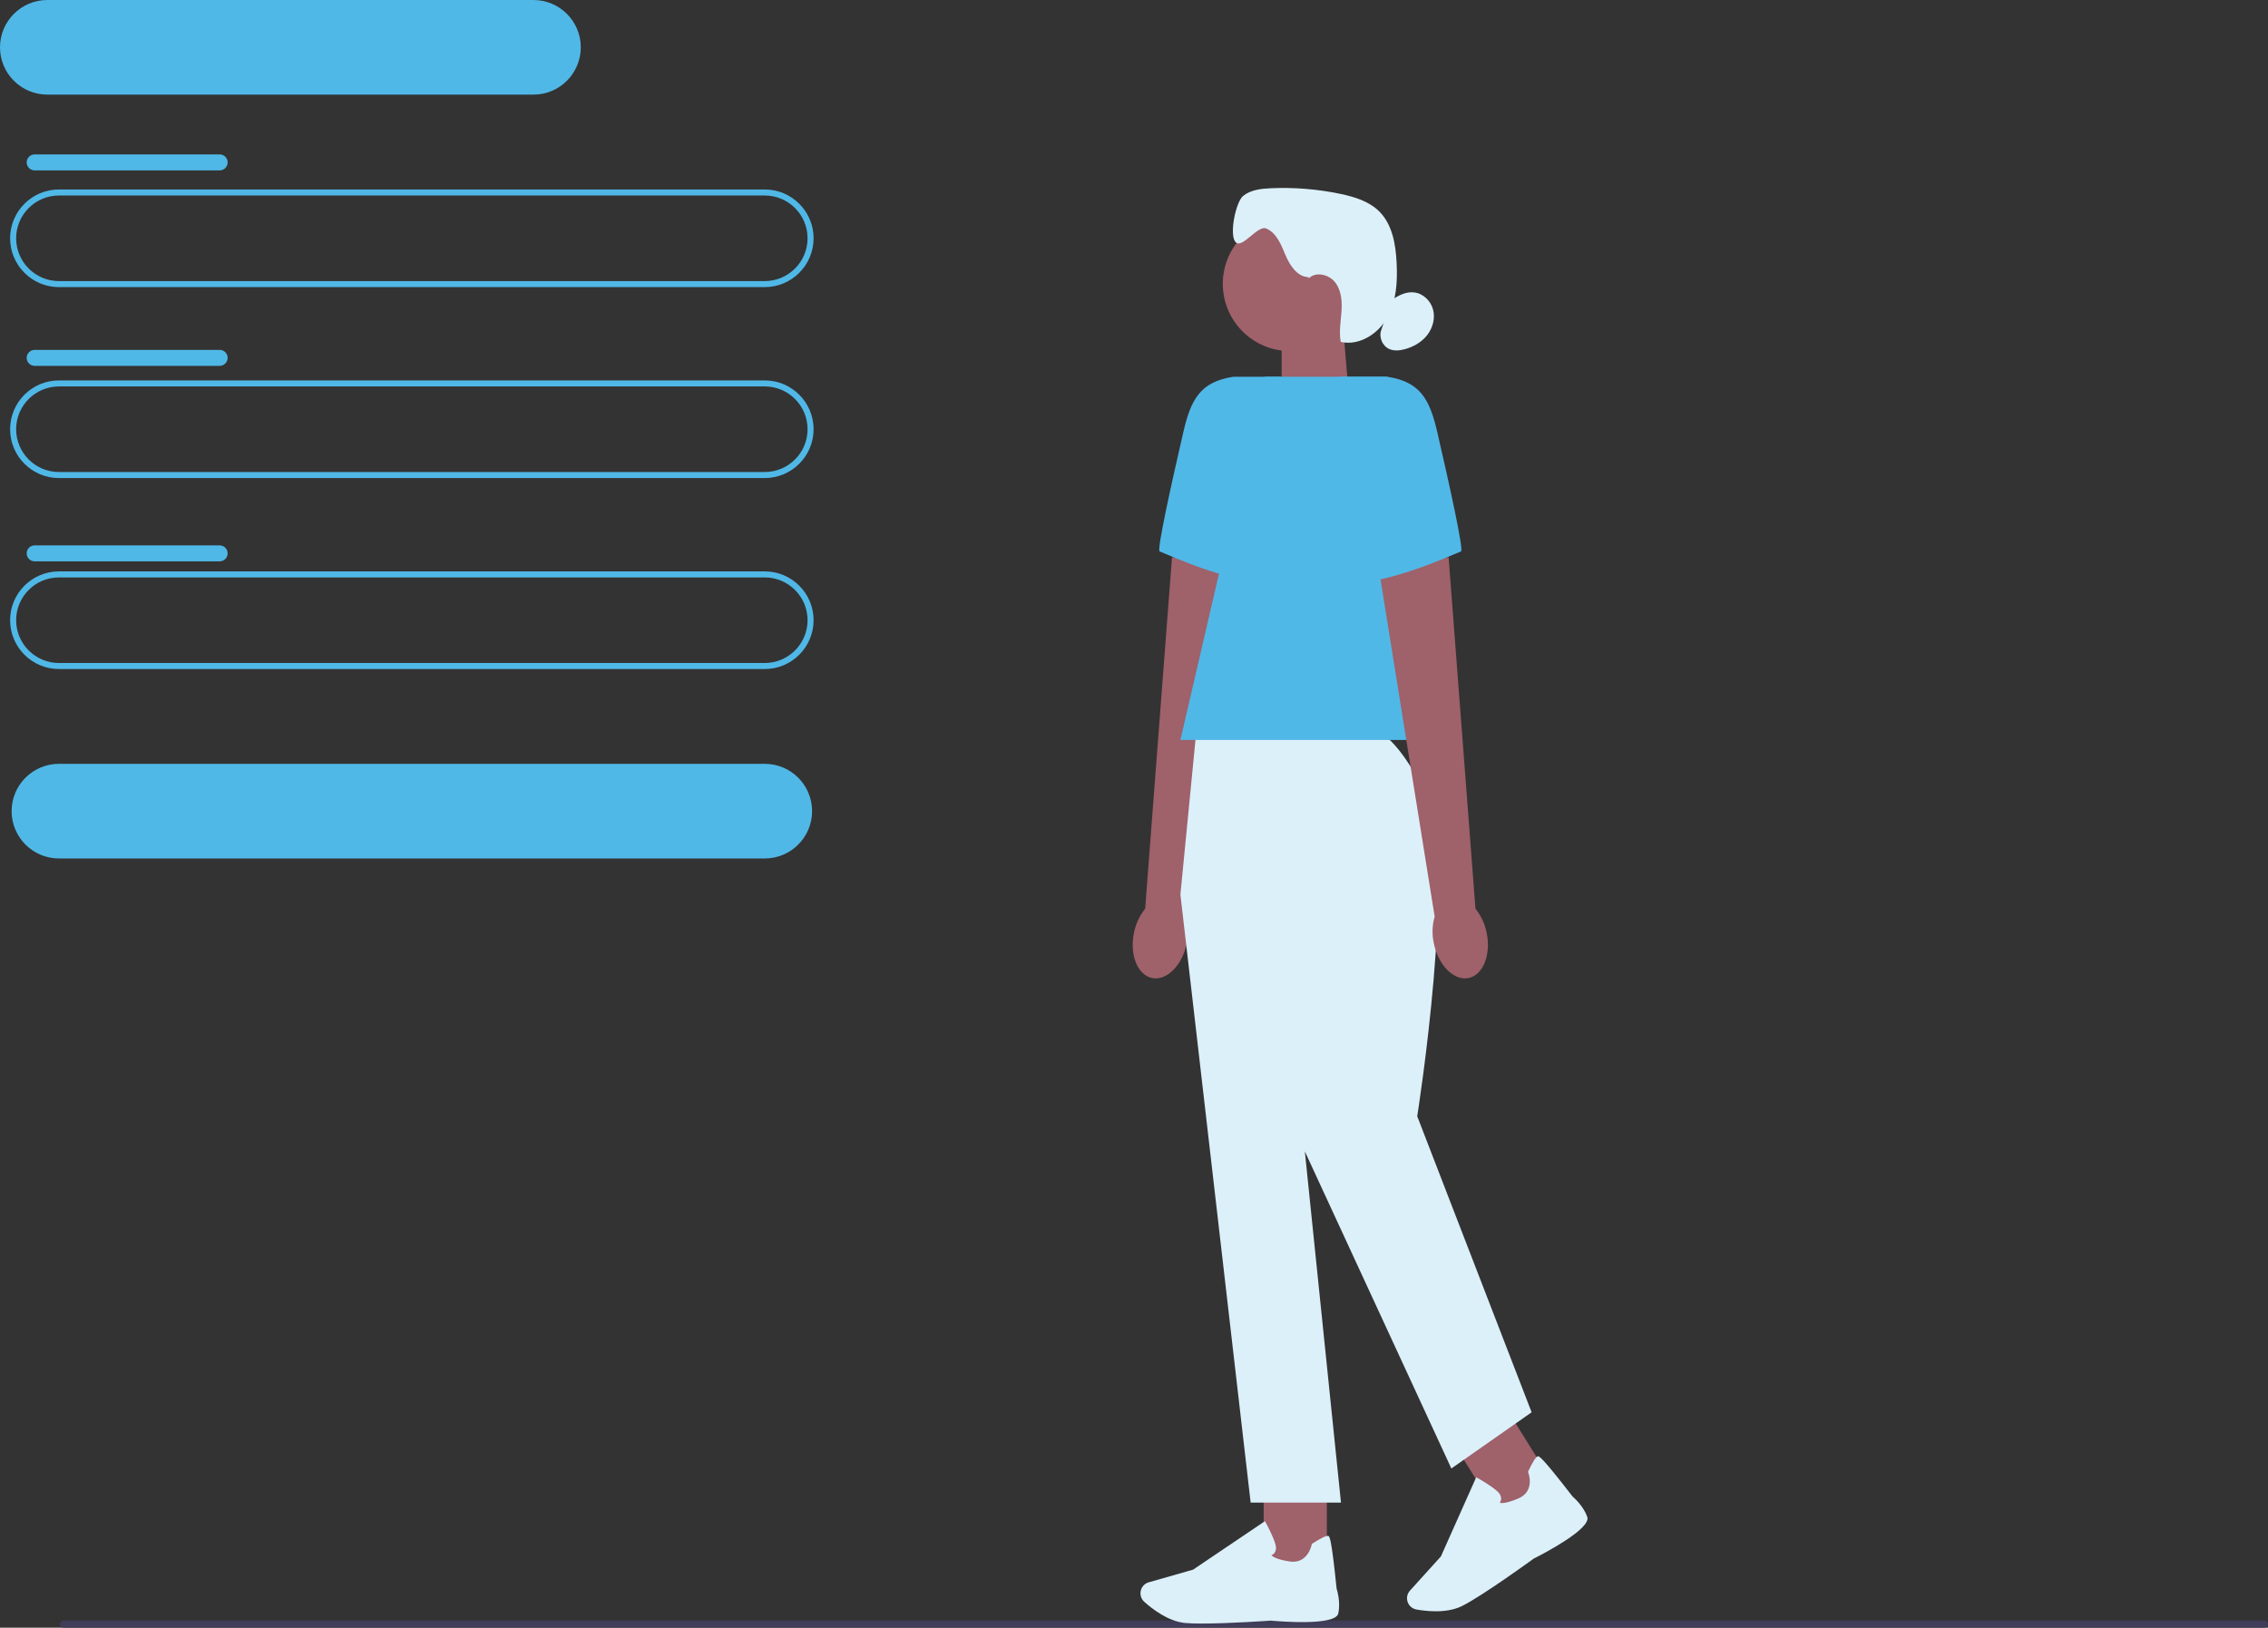 <svg width="280" height="201" viewBox="0 0 280 201" fill="none" xmlns="http://www.w3.org/2000/svg">
<rect x="0" y="0" width="280" height="201" fill="#333333" stroke="none"/>
<g clip-path="url(#clip0_3_210)">
<path d="M7.414 200.557C7.414 200.803 7.611 201 7.857 201H279.557C279.803 201 280 200.803 280 200.557C280 200.311 279.803 200.113 279.557 200.113H7.857C7.611 200.113 7.414 200.311 7.414 200.557Z" fill="#3F3D58"/>
<path d="M94.416 35.455H7.276C3.953 35.455 1.248 32.75 1.248 29.426C1.248 26.102 3.953 23.397 7.276 23.397H94.416C97.739 23.397 100.444 26.102 100.444 29.426C100.444 32.75 97.739 35.455 94.416 35.455ZM7.276 24.142C4.363 24.142 1.993 26.512 1.993 29.426C1.993 32.34 4.363 34.71 7.276 34.71H94.416C97.33 34.71 99.699 32.34 99.699 29.426C99.699 26.512 97.33 24.142 94.416 24.142H7.276Z" fill="#50B8E7"/>
<path d="M94.416 106.011H7.276C4.053 106.011 1.434 103.392 1.434 100.168C1.434 96.945 4.053 94.326 7.276 94.326H94.416C97.639 94.326 100.258 96.945 100.258 100.168C100.258 103.392 97.639 106.011 94.416 106.011Z" fill="#50B8E7"/>
<path d="M65.86 11.685H5.842C2.619 11.685 0 9.066 0 5.843C0 2.62 2.619 0 5.842 0H65.86C69.083 0 71.702 2.62 71.702 5.843C71.702 9.066 69.083 11.685 65.86 11.685Z" fill="#50B8E7"/>
<path d="M94.416 59.035H7.276C3.953 59.035 1.248 56.329 1.248 53.006C1.248 49.682 3.953 46.977 7.276 46.977H94.416C97.739 46.977 100.444 49.682 100.444 53.006C100.444 56.329 97.739 59.035 94.416 59.035ZM7.276 47.722C4.363 47.722 1.993 50.092 1.993 53.006C1.993 55.919 4.363 58.289 7.276 58.289H94.416C97.33 58.289 99.699 55.919 99.699 53.006C99.699 50.092 97.33 47.722 94.416 47.722H7.276Z" fill="#50B8E7"/>
<path d="M94.416 82.618H7.276C3.953 82.618 1.248 79.913 1.248 76.589C1.248 73.265 3.953 70.56 7.276 70.56H94.416C97.739 70.56 100.444 73.265 100.444 76.589C100.444 79.913 97.739 82.618 94.416 82.618ZM7.276 71.305C4.363 71.305 1.993 73.675 1.993 76.589C1.993 79.503 4.363 81.873 7.276 81.873H94.416C97.33 81.873 99.699 79.503 99.699 76.589C99.699 73.675 97.33 71.305 94.416 71.305H7.276Z" fill="#50B8E7"/>
<path d="M4.281 19.067H27.118C27.662 19.067 28.105 19.507 28.105 20.055C28.105 20.599 27.662 21.042 27.118 21.042H4.281C3.737 21.042 3.293 20.602 3.293 20.055C3.293 19.511 3.737 19.067 4.281 19.067Z" fill="#50B8E7"/>
<path d="M4.281 43.206H27.118C27.662 43.206 28.105 43.645 28.105 44.189C28.105 44.733 27.662 45.177 27.118 45.177H4.281C3.737 45.177 3.293 44.737 3.293 44.193C3.293 43.649 3.737 43.206 4.281 43.206Z" fill="#50B8E7"/>
<path d="M4.281 67.348H27.118C27.662 67.348 28.105 67.788 28.105 68.335C28.105 68.879 27.662 69.319 27.118 69.319H4.281C3.737 69.319 3.293 68.879 3.293 68.332C3.293 67.788 3.737 67.348 4.281 67.348Z" fill="#50B8E7"/>
<path d="M166.561 49.283L158.231 52.026V40.031H165.79L166.561 49.283Z" fill="#9F616A"/>
<path d="M159.263 43.351C163.847 43.351 167.563 39.634 167.563 35.049C167.563 30.464 163.847 26.747 159.263 26.747C154.679 26.747 150.962 30.464 150.962 35.049C150.962 39.634 154.679 43.351 159.263 43.351Z" fill="#9F616A"/>
<path d="M161.543 34.225C160.153 34.184 159.241 32.779 158.7 31.498C158.16 30.216 157.605 28.744 156.316 28.215C155.262 27.783 153.403 30.708 152.572 29.929C151.704 29.117 152.549 24.947 153.47 24.198C154.39 23.449 155.649 23.304 156.834 23.248C159.725 23.114 162.634 23.348 165.47 23.941C167.224 24.306 169.028 24.858 170.294 26.125C171.896 27.734 172.306 30.16 172.421 32.429C172.541 34.751 172.407 37.18 171.278 39.211C170.149 41.242 167.787 42.74 165.522 42.222C165.295 40.992 165.526 39.729 165.615 38.477C165.701 37.229 165.611 35.88 164.847 34.885C164.087 33.89 162.456 33.495 161.569 34.378" fill="#DCF0FA"/>
<path d="M171.755 37.102C172.585 36.495 173.58 35.984 174.601 36.111C175.704 36.245 176.639 37.154 176.922 38.231C177.205 39.308 176.888 40.493 176.203 41.372C175.521 42.252 174.504 42.833 173.431 43.123C172.809 43.291 172.127 43.362 171.535 43.109C170.663 42.732 170.19 41.618 170.533 40.731" fill="#DCF0FA"/>
<path d="M139.991 115.215C139.436 117.942 140.453 120.435 142.256 120.782C144.059 121.128 145.97 119.194 146.522 116.467C146.756 115.379 146.719 114.253 146.414 113.18L153.28 70.422L144.692 68.804L141.377 112.215C140.672 113.094 140.199 114.123 139.991 115.218V115.215Z" fill="#9F616A"/>
<path d="M158.141 46.522H152.281C148.138 47.151 147.013 49.361 146.071 53.445C144.633 59.675 142.796 67.97 143.161 68.093C143.746 68.287 153.723 72.982 158.808 71.909L158.141 46.522Z" fill="#50B8E7"/>
<path d="M163.808 182.719H156.007V193.79H163.808V182.719Z" fill="#9F616A"/>
<path d="M148.41 200.489C147.591 200.489 146.861 200.471 146.309 200.419C144.238 200.229 142.26 198.697 141.265 197.803C140.818 197.4 140.676 196.759 140.907 196.208C141.075 195.813 141.406 195.515 141.82 195.399L147.296 193.834L156.163 187.85L156.264 188.029C156.301 188.096 157.173 189.665 157.463 190.723C157.575 191.125 157.545 191.461 157.378 191.722C157.262 191.901 157.098 192.005 156.968 192.064C157.128 192.232 157.631 192.575 159.181 192.821C161.442 193.179 161.919 190.835 161.938 190.738L161.953 190.66L162.02 190.615C163.096 189.922 163.76 189.605 163.987 189.672C164.128 189.713 164.367 189.788 165.011 196.171C165.075 196.372 165.525 197.84 165.22 199.245C164.888 200.773 158.212 200.247 156.875 200.128C156.838 200.132 151.838 200.489 148.414 200.489H148.41Z" fill="#DCF0FA"/>
<path d="M186.022 174.021L179.403 178.15L185.26 187.544L191.879 183.415L186.022 174.021Z" fill="#9F616A"/>
<path d="M177.231 198.973C176.315 198.973 175.473 198.861 174.873 198.757C174.284 198.652 173.822 198.183 173.725 197.594C173.658 197.169 173.781 196.741 174.072 196.424L177.891 192.199L182.249 182.428L182.428 182.525C182.495 182.563 184.064 183.431 184.872 184.176C185.181 184.459 185.334 184.761 185.327 185.07C185.323 185.286 185.241 185.458 185.159 185.581C185.383 185.64 185.99 185.663 187.435 185.052C189.544 184.161 188.709 181.918 188.672 181.825L188.642 181.75L188.676 181.679C189.224 180.521 189.615 179.902 189.846 179.839C189.991 179.798 190.23 179.734 194.153 184.813C194.313 184.947 195.471 185.957 195.956 187.31C196.481 188.782 190.539 191.871 189.343 192.474C189.306 192.504 183.088 197.024 180.532 198.31C179.519 198.82 178.319 198.977 177.227 198.977L177.231 198.973Z" fill="#DCF0FA"/>
<path d="M169.553 90.141H147.71L145.728 110.464L154.401 185.555H165.552L161.092 142.185L179.18 181.34L189.089 174.402L174.966 137.848C174.966 137.848 180.01 106.004 176.046 98.07C172.082 90.141 169.553 90.141 169.553 90.141Z" fill="#DCF0FA"/>
<path d="M180.42 91.378H145.728L156.137 46.522H171.252L180.42 91.378Z" fill="#50B8E7"/>
<path d="M183.542 115.215C184.097 117.942 183.08 120.435 181.277 120.782C179.474 121.128 177.563 119.194 177.011 116.467C176.777 115.379 176.814 114.253 177.119 113.18L170.253 70.422L178.841 68.805L182.156 112.215C182.86 113.095 183.334 114.123 183.542 115.219V115.215Z" fill="#9F616A"/>
<path d="M165.391 46.522H171.252C175.394 47.151 176.52 49.361 177.462 53.445C178.9 59.675 180.737 67.97 180.372 68.093C179.787 68.287 169.81 72.982 164.725 71.909L165.391 46.522Z" fill="#50B8E7"/>
</g>
<defs>
<clipPath id="clip0_3_210">
<rect width="280" height="201" fill="white"/>
</clipPath>
</defs>
</svg>
